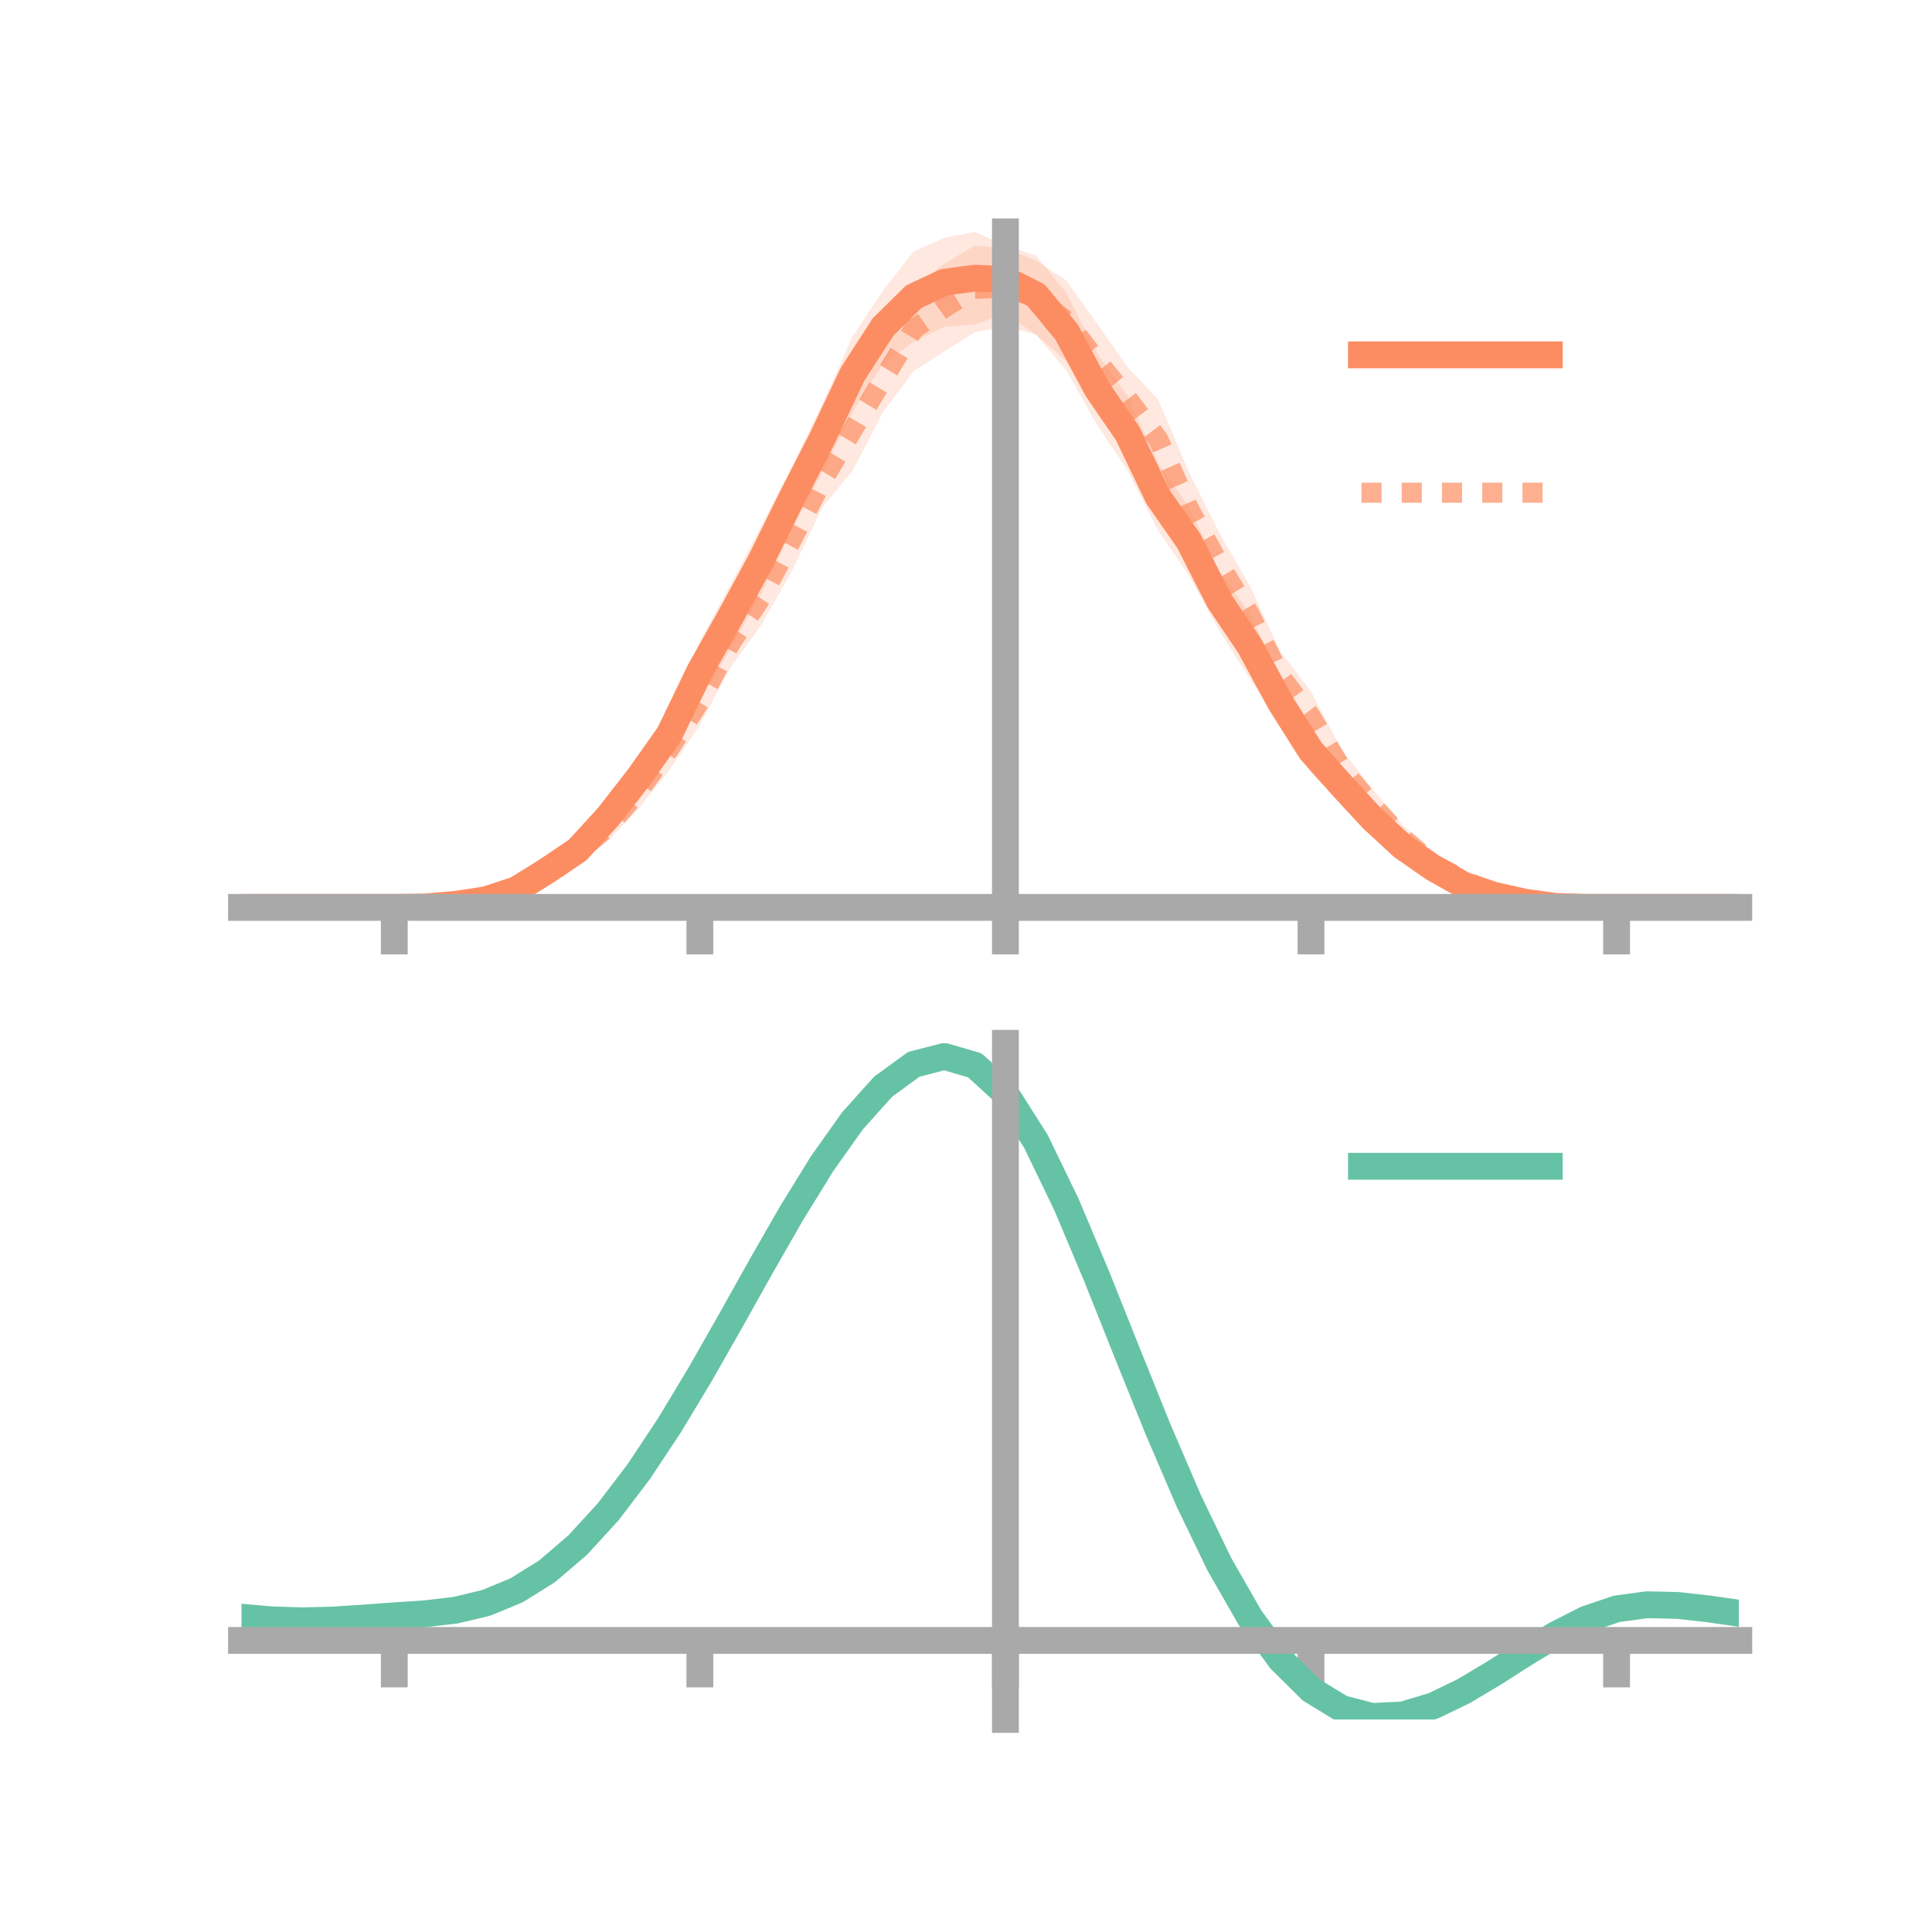 <?xml version="1.0" encoding="utf-8" standalone="no"?>
<!DOCTYPE svg PUBLIC "-//W3C//DTD SVG 1.1//EN"
  "http://www.w3.org/Graphics/SVG/1.1/DTD/svg11.dtd">
<!-- Created with matplotlib (https://matplotlib.org/) -->
<svg height="144pt" version="1.1" viewBox="0 0 144 144" width="144pt" xmlns="http://www.w3.org/2000/svg" xmlns:xlink="http://www.w3.org/1999/xlink">
 <defs>
  <style type="text/css">*{stroke-linecap:butt;stroke-linejoin:round;}</style>
 </defs>
 <g id="figure_1">
  <g id="patch_1">
   <path d="M 0 144 
L 144 144 
L 144 0 
L 0 0 
z
" style="fill:none;"/>
  </g>
  <g id="axes_1">
   <g id="patch_2">
    <path d="M 18 67.68 
L 129.6 67.68 
L 129.6 17.28 
L 18 17.28 
z
" style="fill:none;"/>
   </g>
   <g id="PolyCollection_1">
    <path clip-path="url(#pa56d13b609)" d="M 18 67.633 
L 18 67.633 
L 20.278 67.633 
L 22.555 67.633 
L 24.833 67.633 
L 27.11 67.633 
L 29.388 67.63 
L 31.665 67.557 
L 33.943 67.255 
L 36.22 66.798 
L 38.498 65.833 
L 40.776 64.212 
L 43.053 62.472 
L 45.331 59.813 
L 47.608 56.285 
L 49.886 53.557 
L 52.163 47.802 
L 54.441 43.575 
L 56.718 39.258 
L 58.996 34.805 
L 61.273 30.159 
L 63.551 25.072 
L 65.829 21.636 
L 68.106 18.74 
L 70.384 17.726 
L 72.661 17.28 
L 74.939 18.31 
L 77.216 19.037 
L 79.494 21.85 
L 81.771 26.333 
L 84.049 29.53 
L 86.327 34.566 
L 88.604 37.762 
L 90.882 42.551 
L 93.159 45.725 
L 95.437 50.791 
L 97.714 54.358 
L 99.992 57.273 
L 102.269 59.797 
L 104.547 62.103 
L 106.824 63.935 
L 109.102 65.431 
L 111.38 66.379 
L 113.657 67.018 
L 115.935 67.436 
L 118.212 67.593 
L 120.49 67.633 
L 122.767 67.633 
L 125.045 67.633 
L 127.322 67.633 
L 129.6 67.633 
L 129.6 67.633 
L 129.6 67.633 
L 127.322 67.633 
L 125.045 67.633 
L 122.767 67.633 
L 120.49 67.633 
L 118.212 67.66 
L 115.935 67.68 
L 113.657 67.468 
L 111.38 67.096 
L 109.102 66.516 
L 106.824 65.44 
L 104.547 64.109 
L 102.269 62.211 
L 99.992 59.801 
L 97.714 57.596 
L 95.437 53.957 
L 93.159 50.606 
L 90.882 47.014 
L 88.604 42.879 
L 86.327 39.558 
L 84.049 35.098 
L 81.771 31.662 
L 79.494 27.636 
L 77.216 24.943 
L 74.939 23.375 
L 72.661 24.182 
L 70.384 24.352 
L 68.106 25.488 
L 65.829 27.083 
L 63.551 30.695 
L 61.273 35.245 
L 58.996 39.507 
L 56.718 44.295 
L 54.441 48.367 
L 52.163 52.225 
L 49.886 55.895 
L 47.608 59.607 
L 45.331 61.926 
L 43.053 64.24 
L 40.776 65.576 
L 38.498 66.792 
L 36.22 67.326 
L 33.943 67.564 
L 31.665 67.647 
L 29.388 67.636 
L 27.11 67.633 
L 24.833 67.633 
L 22.555 67.633 
L 20.278 67.633 
L 18 67.633 
z
" style="fill:#fc8d62;fill-opacity:0.2;"/>
   </g>
   <g id="PolyCollection_2">
    <path clip-path="url(#pa56d13b609)" d="M 18 67.633 
L 18 67.633 
L 20.278 67.633 
L 22.555 67.633 
L 24.833 67.633 
L 27.11 67.633 
L 29.388 67.63 
L 31.665 67.549 
L 33.943 67.248 
L 36.22 66.678 
L 38.498 65.882 
L 40.776 64.633 
L 43.053 62.735 
L 45.331 60.499 
L 47.608 57.623 
L 49.886 54.24 
L 52.163 50.493 
L 54.441 46.155 
L 56.718 42.541 
L 58.996 37.92 
L 61.273 33.9 
L 63.551 28.988 
L 65.829 25.824 
L 68.106 21.399 
L 70.384 19.672 
L 72.661 18.294 
L 74.939 18.536 
L 77.216 19.414 
L 79.494 20.922 
L 81.771 24.134 
L 84.049 27.368 
L 86.327 29.785 
L 88.604 35.166 
L 90.882 39.712 
L 93.159 43.662 
L 95.437 48.566 
L 97.714 51.545 
L 99.992 55.856 
L 102.269 58.755 
L 104.547 61.466 
L 106.824 63.704 
L 109.102 64.931 
L 111.38 66.224 
L 113.657 67.026 
L 115.935 67.445 
L 118.212 67.586 
L 120.49 67.633 
L 122.767 67.633 
L 125.045 67.633 
L 127.322 67.633 
L 129.6 67.633 
L 129.6 67.633 
L 129.6 67.633 
L 127.322 67.633 
L 125.045 67.633 
L 122.767 67.633 
L 120.49 67.633 
L 118.212 67.665 
L 115.935 67.653 
L 113.657 67.588 
L 111.38 67.192 
L 109.102 66.22 
L 106.824 65.124 
L 104.547 63.458 
L 102.269 61.273 
L 99.992 58.739 
L 97.714 55.3 
L 95.437 52.265 
L 93.159 47.955 
L 90.882 44.405 
L 88.604 40.625 
L 86.327 35.697 
L 84.049 32.078 
L 81.771 29.635 
L 79.494 26.942 
L 77.216 24.923 
L 74.939 24.326 
L 72.661 24.765 
L 70.384 26.186 
L 68.106 27.653 
L 65.829 30.691 
L 63.551 35.087 
L 61.273 37.844 
L 58.996 42.621 
L 56.718 46.606 
L 54.441 49.767 
L 52.163 54.042 
L 49.886 57.395 
L 47.608 60.275 
L 45.331 62.669 
L 43.053 64.38 
L 40.776 65.88 
L 38.498 66.66 
L 36.22 67.289 
L 33.943 67.582 
L 31.665 67.661 
L 29.388 67.636 
L 27.11 67.633 
L 24.833 67.633 
L 22.555 67.633 
L 20.278 67.633 
L 18 67.633 
z
" style="fill:#fc8d62;fill-opacity:0.2;"/>
   </g>
   <g id="matplotlib.axis_1">
    <g id="xtick_1">
     <g id="line2d_1">
      <defs>
       <path d="M 0 0 
L 0 3.5 
" id="mf021261e29" style="stroke:#a9a9a9;stroke-width:2;"/>
      </defs>
      <g>
       <use style="fill:#a9a9a9;stroke:#a9a9a9;stroke-width:2;" x="29.388" xlink:href="#mf021261e29" y="67.633"/>
      </g>
     </g>
    </g>
    <g id="xtick_2">
     <g id="line2d_2">
      <g>
       <use style="fill:#a9a9a9;stroke:#a9a9a9;stroke-width:2;" x="52.163" xlink:href="#mf021261e29" y="67.633"/>
      </g>
     </g>
    </g>
    <g id="xtick_3">
     <g id="line2d_3">
      <g>
       <use style="fill:#a9a9a9;stroke:#a9a9a9;stroke-width:2;" x="74.939" xlink:href="#mf021261e29" y="67.633"/>
      </g>
     </g>
    </g>
    <g id="xtick_4">
     <g id="line2d_4">
      <g>
       <use style="fill:#a9a9a9;stroke:#a9a9a9;stroke-width:2;" x="97.714" xlink:href="#mf021261e29" y="67.633"/>
      </g>
     </g>
    </g>
    <g id="xtick_5">
     <g id="line2d_5">
      <g>
       <use style="fill:#a9a9a9;stroke:#a9a9a9;stroke-width:2;" x="120.49" xlink:href="#mf021261e29" y="67.633"/>
      </g>
     </g>
    </g>
   </g>
   <g id="matplotlib.axis_2"/>
   <g id="line2d_6">
    <path clip-path="url(#pa56d13b609)" d="M 18 67.633 
L 20.278 67.633 
L 22.555 67.633 
L 24.833 67.633 
L 27.11 67.633 
L 29.388 67.633 
L 31.665 67.602 
L 33.943 67.409 
L 36.22 67.062 
L 38.498 66.313 
L 40.776 64.894 
L 43.053 63.356 
L 45.331 60.87 
L 47.608 57.946 
L 49.886 54.726 
L 52.163 50.013 
L 54.441 45.971 
L 56.718 41.777 
L 58.996 37.156 
L 61.273 32.702 
L 63.551 27.883 
L 65.829 24.359 
L 68.106 22.114 
L 70.384 21.039 
L 72.661 20.731 
L 74.939 20.842 
L 77.216 21.99 
L 79.494 24.743 
L 81.771 28.997 
L 84.049 32.314 
L 86.327 37.062 
L 88.604 40.321 
L 90.882 44.782 
L 93.159 48.166 
L 95.437 52.374 
L 97.714 55.977 
L 99.992 58.537 
L 102.269 61.004 
L 104.547 63.106 
L 106.824 64.688 
L 109.102 65.974 
L 111.38 66.738 
L 113.657 67.243 
L 115.935 67.558 
L 118.212 67.627 
L 120.49 67.633 
L 122.767 67.633 
L 125.045 67.633 
L 127.322 67.633 
L 129.6 67.633 
" style="fill:none;stroke:#fc8d62;stroke-linecap:square;stroke-width:2;"/>
   </g>
   <g id="line2d_7">
    <path clip-path="url(#pa56d13b609)" d="M 18 67.633 
L 20.278 67.633 
L 22.555 67.633 
L 24.833 67.633 
L 27.11 67.633 
L 29.388 67.633 
L 31.665 67.605 
L 33.943 67.415 
L 36.22 66.984 
L 38.498 66.271 
L 40.776 65.257 
L 43.053 63.558 
L 45.331 61.584 
L 47.608 58.949 
L 49.886 55.818 
L 52.163 52.267 
L 54.441 47.961 
L 56.718 44.573 
L 58.996 40.271 
L 61.273 35.872 
L 63.551 32.038 
L 65.829 28.257 
L 68.106 24.526 
L 70.384 22.929 
L 72.661 21.529 
L 74.939 21.431 
L 77.216 22.169 
L 79.494 23.932 
L 81.771 26.884 
L 84.049 29.723 
L 86.327 32.741 
L 88.604 37.896 
L 90.882 42.059 
L 93.159 45.809 
L 95.437 50.416 
L 97.714 53.423 
L 99.992 57.297 
L 102.269 60.014 
L 104.547 62.462 
L 106.824 64.414 
L 109.102 65.575 
L 111.38 66.708 
L 113.657 67.307 
L 115.935 67.549 
L 118.212 67.625 
L 120.49 67.633 
L 122.767 67.633 
L 125.045 67.633 
L 127.322 67.633 
L 129.6 67.633 
" style="fill:none;stroke:#fc8d62;stroke-dasharray:1.5,1.5;stroke-dashoffset:0;stroke-opacity:0.7;stroke-width:1.5;"/>
   </g>
   <g id="patch_3">
    <path d="M 74.939 67.68 
L 74.939 17.28 
" style="fill:none;stroke:#a9a9a9;stroke-linecap:square;stroke-linejoin:miter;stroke-width:2;"/>
   </g>
   <g id="patch_4">
    <path d="M 129.6 67.68 
L 129.6 17.28 
" style="fill:none;"/>
   </g>
   <g id="patch_5">
    <path d="M 18 67.633 
L 129.6 67.633 
" style="fill:none;stroke:#a9a9a9;stroke-linecap:square;stroke-linejoin:miter;stroke-width:2;"/>
   </g>
   <g id="patch_6">
    <path d="M 18 17.28 
L 129.6 17.28 
" style="fill:none;"/>
   </g>
   <g id="legend_1">
    <g id="line2d_8">
     <path d="M 101.475 26.449 
L 115.475 26.449 
" style="fill:none;stroke:#fc8d62;stroke-linecap:square;stroke-width:2;"/>
    </g>
    <g id="line2d_9"/>
    <g id="text_1">
     <!--   -->
     <g transform="translate(121.075 28.899)scale(0.07 -0.07)">
      <defs>
       <path id="DejaVuSans-32"/>
      </defs>
      <use xlink:href="#DejaVuSans-32"/>
     </g>
    </g>
    <g id="line2d_10">
     <path d="M 101.475 36.724 
L 115.475 36.724 
" style="fill:none;stroke:#fc8d62;stroke-dasharray:1.5,1.5;stroke-dashoffset:0;stroke-opacity:0.7;stroke-width:1.5;"/>
    </g>
    <g id="line2d_11"/>
    <g id="text_2">
     <!--   -->
     <g transform="translate(121.075 39.174)scale(0.07 -0.07)">
      <use xlink:href="#DejaVuSans-32"/>
     </g>
    </g>
   </g>
  </g>
  <g id="axes_2">
   <g id="patch_7">
    <path d="M 18 128.16 
L 129.6 128.16 
L 129.6 77.76 
L 18 77.76 
z
" style="fill:none;"/>
   </g>
   <g id="PolyCollection_3">
    <path clip-path="url(#p5324f40d1b)" d="M 18 120.58 
L 18 120.497 
L 20.278 120.706 
L 22.555 120.776 
L 24.833 120.712 
L 27.11 120.556 
L 29.388 120.379 
L 31.665 120.224 
L 33.943 119.953 
L 36.22 119.405 
L 38.498 118.455 
L 40.776 117.01 
L 43.053 115.021 
L 45.331 112.477 
L 47.608 109.411 
L 49.886 105.892 
L 52.163 102.018 
L 54.441 97.919 
L 56.718 93.751 
L 58.996 89.686 
L 61.273 85.915 
L 63.551 82.635 
L 65.829 80.05 
L 68.106 78.36 
L 70.384 77.76 
L 72.661 78.437 
L 74.939 80.557 
L 77.216 84.201 
L 79.494 88.988 
L 81.771 94.484 
L 84.049 100.282 
L 86.327 106.023 
L 88.604 111.409 
L 90.882 116.206 
L 93.159 120.245 
L 95.437 123.424 
L 97.714 125.705 
L 99.992 127.109 
L 102.269 127.708 
L 104.547 127.607 
L 106.824 126.942 
L 109.102 125.862 
L 111.38 124.529 
L 113.657 123.103 
L 115.935 121.743 
L 118.212 120.603 
L 120.49 119.831 
L 122.767 119.527 
L 125.045 119.584 
L 127.322 119.847 
L 129.6 120.187 
L 129.6 120.296 
L 129.6 120.296 
L 127.322 119.981 
L 125.045 119.735 
L 122.767 119.69 
L 120.49 119.999 
L 118.212 120.782 
L 115.935 121.953 
L 113.657 123.362 
L 111.38 124.844 
L 109.102 126.229 
L 106.824 127.35 
L 104.547 128.043 
L 102.269 128.16 
L 99.992 127.575 
L 97.714 126.195 
L 95.437 123.965 
L 93.159 120.873 
L 90.882 116.96 
L 88.604 112.318 
L 86.327 107.107 
L 84.049 101.548 
L 81.771 95.931 
L 79.494 90.601 
L 77.216 85.956 
L 74.939 82.423 
L 72.661 80.372 
L 70.384 79.721 
L 68.106 80.303 
L 65.829 81.932 
L 63.551 84.417 
L 61.273 87.562 
L 58.996 91.171 
L 56.718 95.053 
L 54.441 99.029 
L 52.163 102.932 
L 49.886 106.618 
L 47.608 109.966 
L 45.331 112.884 
L 43.053 115.311 
L 40.776 117.219 
L 38.498 118.617 
L 36.22 119.545 
L 33.943 120.081 
L 31.665 120.343 
L 29.388 120.486 
L 27.11 120.647 
L 24.833 120.785 
L 22.555 120.836 
L 20.278 120.769 
L 18 120.58 
z
" style="fill:#66c2a5;fill-opacity:0.2;"/>
   </g>
   <g id="matplotlib.axis_3">
    <g id="xtick_6">
     <g id="line2d_12">
      <g>
       <use style="fill:#a9a9a9;stroke:#a9a9a9;stroke-width:2;" x="29.388" xlink:href="#mf021261e29" y="122.268"/>
      </g>
     </g>
    </g>
    <g id="xtick_7">
     <g id="line2d_13">
      <g>
       <use style="fill:#a9a9a9;stroke:#a9a9a9;stroke-width:2;" x="52.163" xlink:href="#mf021261e29" y="122.268"/>
      </g>
     </g>
    </g>
    <g id="xtick_8">
     <g id="line2d_14">
      <g>
       <use style="fill:#a9a9a9;stroke:#a9a9a9;stroke-width:2;" x="74.939" xlink:href="#mf021261e29" y="122.268"/>
      </g>
     </g>
    </g>
    <g id="xtick_9">
     <g id="line2d_15">
      <g>
       <use style="fill:#a9a9a9;stroke:#a9a9a9;stroke-width:2;" x="97.714" xlink:href="#mf021261e29" y="122.268"/>
      </g>
     </g>
    </g>
    <g id="xtick_10">
     <g id="line2d_16">
      <g>
       <use style="fill:#a9a9a9;stroke:#a9a9a9;stroke-width:2;" x="120.49" xlink:href="#mf021261e29" y="122.268"/>
      </g>
     </g>
    </g>
   </g>
   <g id="matplotlib.axis_4"/>
   <g id="line2d_17">
    <path clip-path="url(#p5324f40d1b)" d="M 18 120.538 
L 20.278 120.737 
L 22.555 120.806 
L 24.833 120.749 
L 27.11 120.602 
L 29.388 120.433 
L 31.665 120.283 
L 33.943 120.017 
L 36.22 119.475 
L 38.498 118.536 
L 40.776 117.115 
L 43.053 115.166 
L 45.331 112.68 
L 47.608 109.689 
L 49.886 106.255 
L 52.163 102.475 
L 54.441 98.474 
L 56.718 94.402 
L 58.996 90.428 
L 61.273 86.738 
L 63.551 83.526 
L 65.829 80.991 
L 68.106 79.331 
L 70.384 78.741 
L 72.661 79.405 
L 74.939 81.49 
L 77.216 85.078 
L 79.494 89.794 
L 81.771 95.207 
L 84.049 100.915 
L 86.327 106.565 
L 88.604 111.864 
L 90.882 116.583 
L 93.159 120.559 
L 95.437 123.694 
L 97.714 125.95 
L 99.992 127.342 
L 102.269 127.934 
L 104.547 127.825 
L 106.824 127.146 
L 109.102 126.046 
L 111.38 124.686 
L 113.657 123.232 
L 115.935 121.848 
L 118.212 120.692 
L 120.49 119.915 
L 122.767 119.608 
L 125.045 119.659 
L 127.322 119.914 
L 129.6 120.241 
" style="fill:none;stroke:#66c2a5;stroke-linecap:square;stroke-width:2;"/>
   </g>
   <g id="patch_8">
    <path d="M 74.939 128.16 
L 74.939 77.76 
" style="fill:none;stroke:#a9a9a9;stroke-linecap:square;stroke-linejoin:miter;stroke-width:2;"/>
   </g>
   <g id="patch_9">
    <path d="M 129.6 128.16 
L 129.6 77.76 
" style="fill:none;"/>
   </g>
   <g id="patch_10">
    <path d="M 18 122.268 
L 129.6 122.268 
" style="fill:none;stroke:#a9a9a9;stroke-linecap:square;stroke-linejoin:miter;stroke-width:2;"/>
   </g>
   <g id="patch_11">
    <path d="M 18 77.76 
L 129.6 77.76 
" style="fill:none;"/>
   </g>
   <g id="legend_2">
    <g id="line2d_18">
     <path d="M 101.475 86.929 
L 115.475 86.929 
" style="fill:none;stroke:#66c2a5;stroke-linecap:square;stroke-width:2;"/>
    </g>
    <g id="line2d_19"/>
    <g id="text_3">
     <!--   -->
     <g transform="translate(121.075 89.379)scale(0.07 -0.07)">
      <use xlink:href="#DejaVuSans-32"/>
     </g>
    </g>
   </g>
  </g>
 </g>
 <defs>
  <clipPath id="pa56d13b609">
   <rect height="50.4" width="111.6" x="18" y="17.28"/>
  </clipPath>
  <clipPath id="p5324f40d1b">
   <rect height="50.4" width="111.6" x="18" y="77.76"/>
  </clipPath>
 </defs>
</svg>
